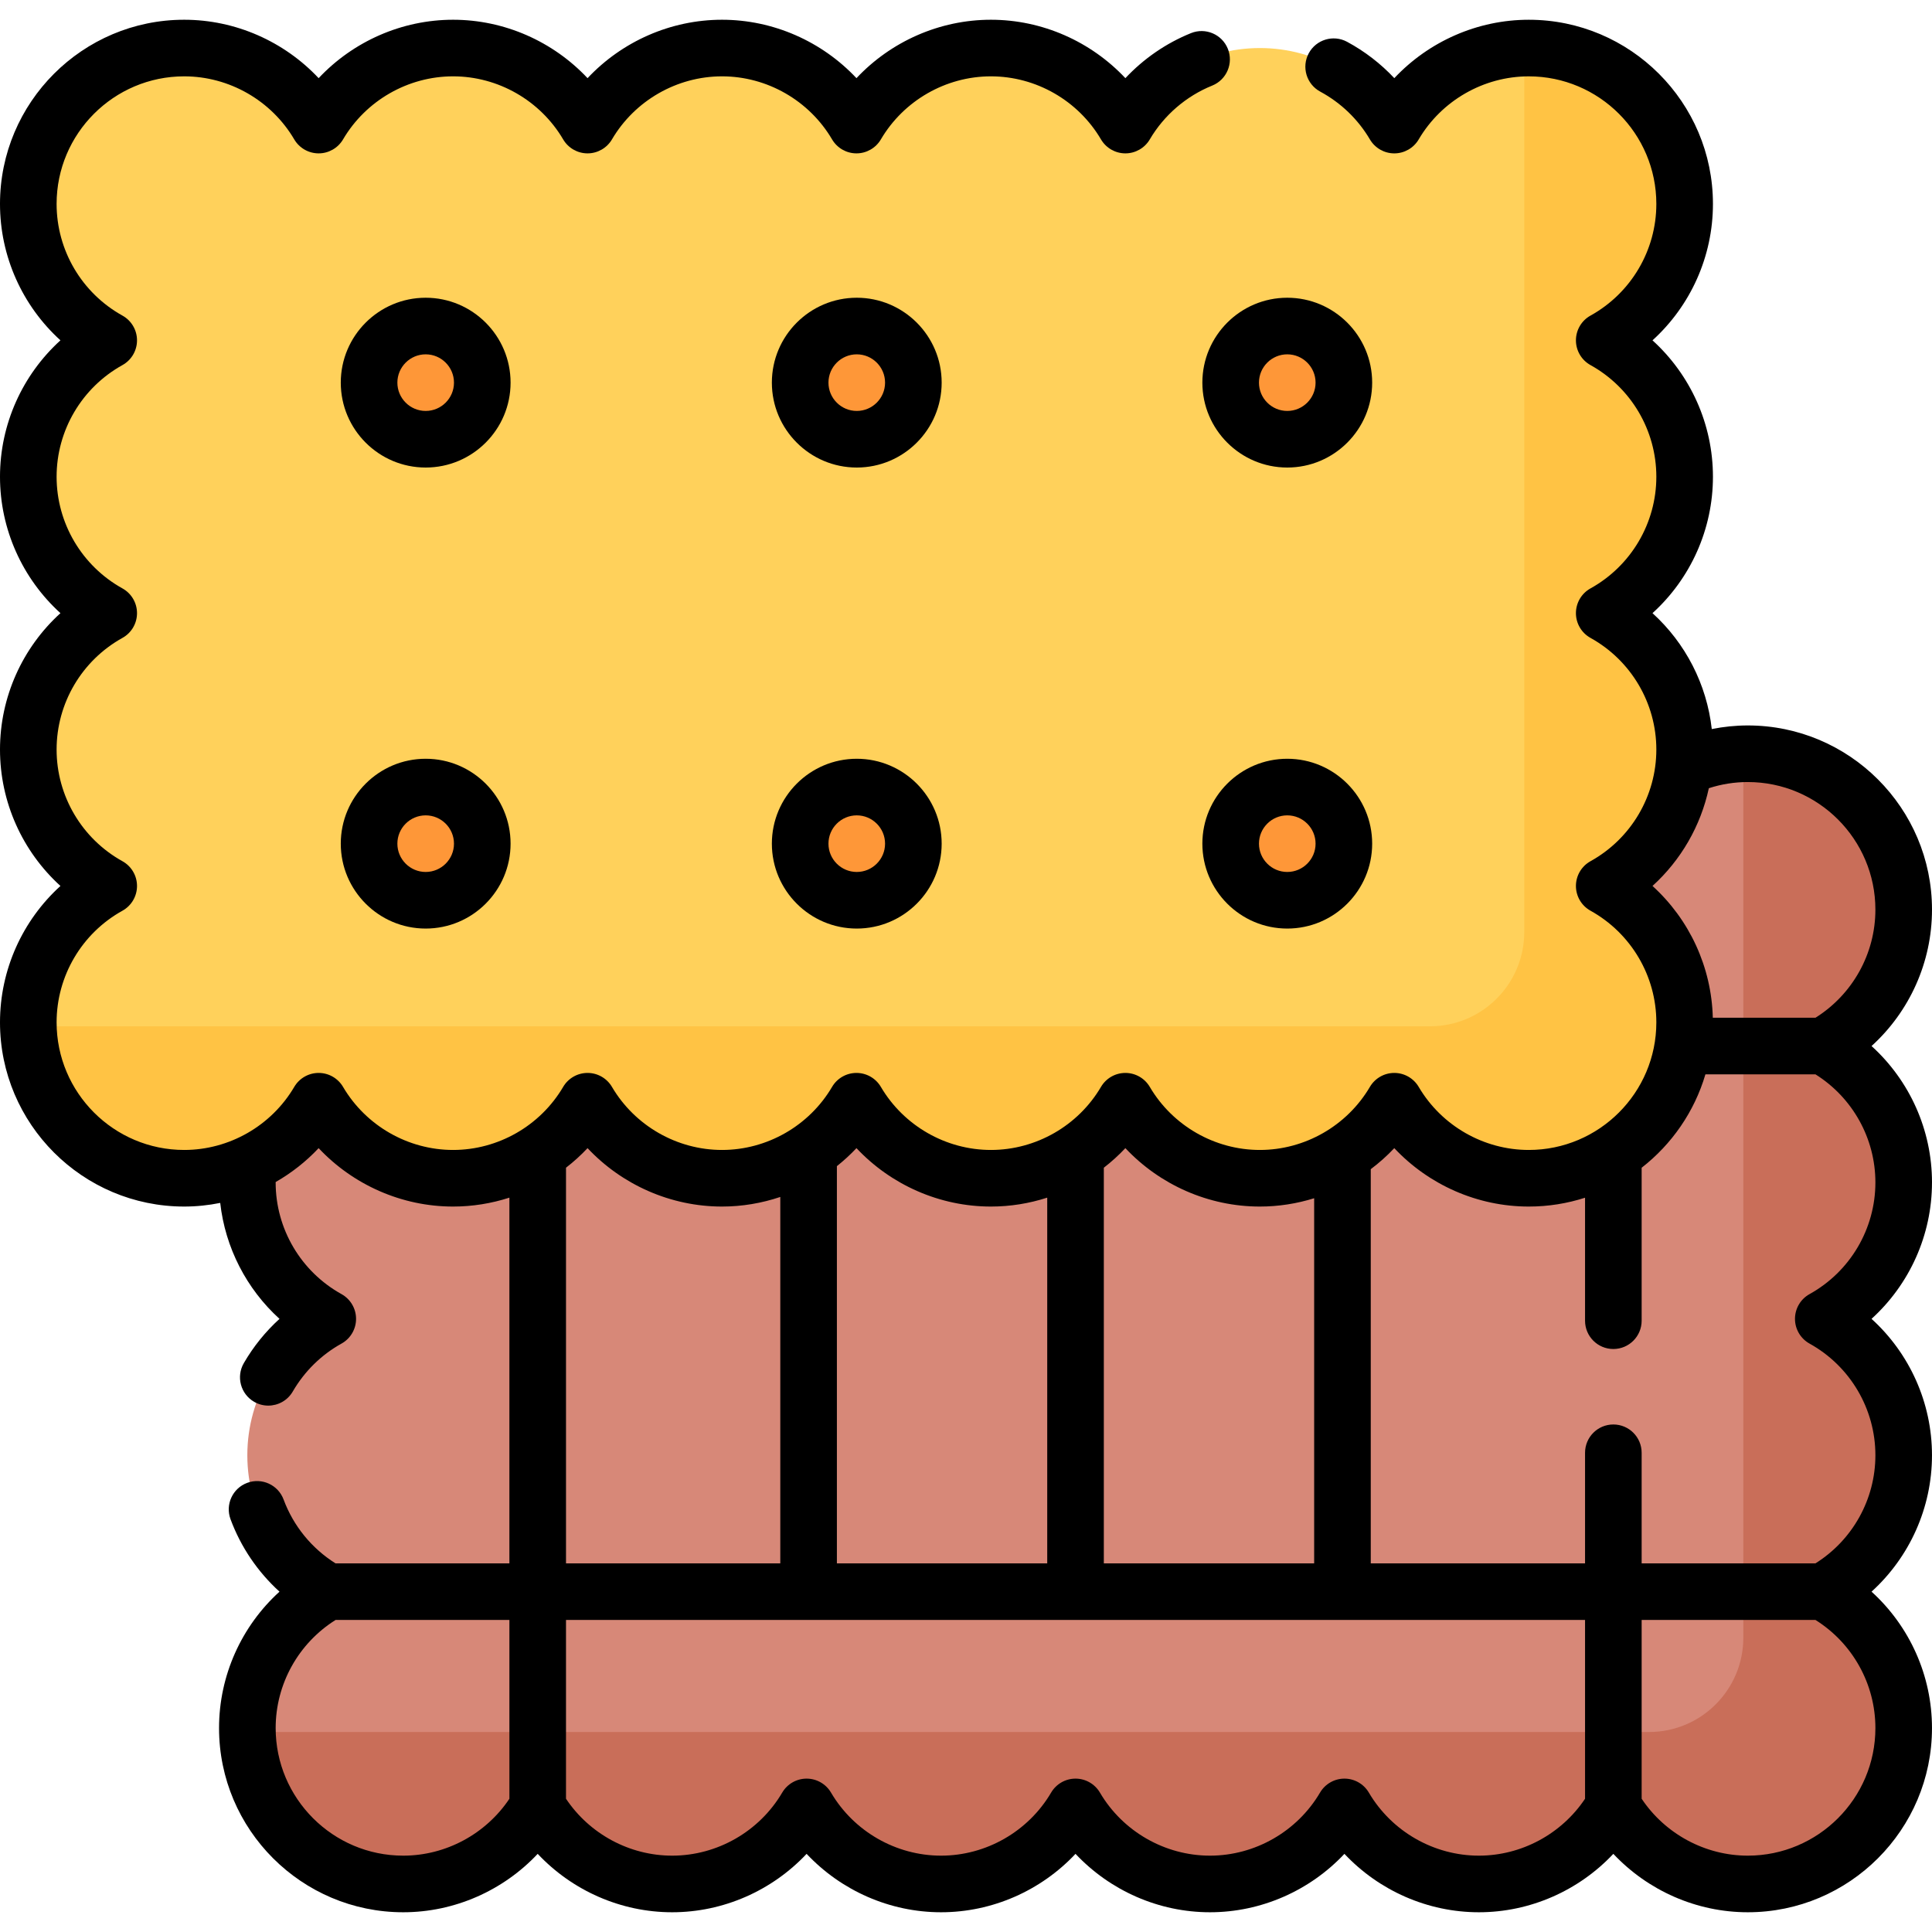 <svg id="Capa_1" enable-background="new 0 0 512 512" viewBox="0 0 512 512" xmlns="http://www.w3.org/2000/svg"><g><g><g><g><path d="m504.5 313.36c0-15.559-8.605-29.103-21.311-36.149 12.706-7.046 21.311-20.59 21.311-36.149 0-22.816-18.496-41.313-41.313-41.313-6.493 0-12.629 1.509-18.093 4.179-1.664 12.551-9.178 23.738-20.444 29.984-.317.176-.515.511-.515.875s.197.698.515.875c12.828 7.113 20.797 20.629 20.797 35.274 0 22.229-18.084 40.312-40.312 40.312-14.225 0-27.547-7.633-34.77-19.92-.18-.306-.508-.493-.862-.493s-.683.188-.862.493c-7.224 12.287-20.547 19.92-34.771 19.92-14.225 0-27.547-7.633-34.77-19.92-.18-.306-.508-.493-.862-.493s-.683.188-.862.493c-7.223 12.287-20.546 19.92-34.771 19.92s-27.547-7.633-34.77-19.92c-.18-.306-.508-.493-.862-.493s-.683.188-.862.493c-7.223 12.287-20.545 19.92-34.77 19.92s-27.548-7.633-34.771-19.92c-.18-.306-.508-.493-.862-.493s-.683.188-.862.493c-7.223 12.287-20.545 19.92-34.77 19.92s-27.547-7.633-34.77-19.92c-.18-.306-.508-.493-.862-.493s-.683.188-.862.493c-4.165 7.085-10.364 12.609-17.589 16.028-.286 1.961-.442 3.963-.442 6.003 0 15.559 8.605 29.103 21.311 36.149-12.706 7.046-21.311 20.59-21.311 36.149s8.605 29.103 21.311 36.149c-12.706 7.046-21.311 20.59-21.311 36.149 0 22.816 18.496 41.313 41.313 41.313 15.189 0 28.454-8.202 35.632-20.413 7.178 12.211 20.444 20.413 35.632 20.413s28.454-8.202 35.632-20.413c7.178 12.211 20.443 20.413 35.632 20.413s28.454-8.202 35.632-20.413c7.178 12.211 20.443 20.413 35.632 20.413s28.455-8.202 35.632-20.413c7.178 12.211 20.444 20.413 35.632 20.413 15.189 0 28.455-8.202 35.632-20.413 7.178 12.211 20.443 20.413 35.632 20.413 22.816 0 41.313-18.496 41.313-41.313 0-15.559-8.605-29.103-21.311-36.149 12.706-7.046 21.311-20.59 21.311-36.149s-8.605-29.103-21.311-36.149c12.709-7.045 21.314-20.589 21.314-36.148z" fill="#d78878"/><path d="m504.5 313.36c0-15.559-8.605-29.103-21.311-36.149 12.706-7.046 21.311-20.59 21.311-36.149 0-22.816-18.496-41.313-41.313-41.313-.399 0-.792.023-1.187.034v234.217c0 13.807-11.193 25-25 25h-371.421c.556 22.332 18.821 40.267 41.286 40.267 15.189 0 28.454-8.202 35.632-20.413 7.178 12.211 20.444 20.413 35.632 20.413s28.454-8.202 35.632-20.413c7.178 12.211 20.443 20.413 35.632 20.413s28.454-8.202 35.632-20.413c7.178 12.211 20.443 20.413 35.632 20.413s28.455-8.202 35.632-20.413c7.178 12.211 20.444 20.413 35.632 20.413 15.189 0 28.455-8.202 35.632-20.413 7.178 12.211 20.443 20.413 35.632 20.413 22.816 0 41.313-18.496 41.313-41.313 0-15.559-8.605-29.103-21.311-36.149 12.706-7.046 21.311-20.59 21.311-36.149s-8.605-29.103-21.311-36.149c12.708-7.044 21.313-20.588 21.313-36.147z" fill="#c96e59"/></g><g><path d="m446.447 126.343c0-15.559-8.605-29.103-21.311-36.149 12.706-7.046 21.311-20.59 21.311-36.149 0-22.816-18.496-41.313-41.313-41.313-15.189 0-28.454 8.202-35.632 20.413-7.178-12.211-20.444-20.413-35.632-20.413-15.189 0-28.454 8.202-35.632 20.413-7.178-12.211-20.444-20.413-35.632-20.413-15.189 0-28.454 8.202-35.632 20.413-7.178-12.211-20.444-20.413-35.632-20.413-15.189 0-28.454 8.202-35.632 20.413-7.178-12.211-20.444-20.413-35.632-20.413s-28.454 8.202-35.632 20.413c-7.178-12.211-20.444-20.413-35.632-20.413-22.818.001-41.314 18.497-41.314 41.313 0 15.559 8.605 29.103 21.311 36.149-12.706 7.046-21.311 20.59-21.311 36.149s8.605 29.103 21.311 36.149c-12.706 7.045-21.311 20.589-21.311 36.148s8.605 29.103 21.311 36.149c-12.706 7.045-21.311 20.589-21.311 36.148 0 22.816 18.496 41.313 41.313 41.313 15.189 0 28.454-8.202 35.632-20.413 7.178 12.211 20.444 20.413 35.632 20.413s28.454-8.202 35.632-20.413c7.178 12.211 20.444 20.413 35.632 20.413 15.189 0 28.454-8.202 35.632-20.413 7.178 12.211 20.444 20.413 35.632 20.413 15.189 0 28.454-8.202 35.632-20.413 7.178 12.211 20.444 20.413 35.632 20.413 15.189 0 28.454-8.202 35.632-20.413 7.178 12.211 20.444 20.413 35.632 20.413 22.816 0 41.313-18.496 41.313-41.313 0-15.559-8.605-29.103-21.311-36.149 12.706-7.046 21.311-20.59 21.311-36.149s-8.605-29.103-21.311-36.149c12.708-7.045 21.312-20.589 21.312-36.147z" fill="#ffd15b"/><g fill="#fe9738"><circle cx="112.809" cy="101.403" r="15"/><circle cx="227.051" cy="101.403" r="15"/><circle cx="341.139" cy="101.403" r="15"/><circle cx="112.809" cy="223.579" r="15"/><circle cx="227.051" cy="223.579" r="15"/><circle cx="341.139" cy="223.579" r="15"/></g></g></g><path d="m446.447 126.343c0-15.559-8.605-29.103-21.311-36.149 12.706-7.046 21.311-20.59 21.311-36.149 0-22.816-18.496-41.313-41.313-41.313-.399 0-.792.023-1.187.034v234.215c0 13.807-11.193 25-25 25h-371.421c.556 22.332 18.821 40.267 41.286 40.267 15.189 0 28.454-8.202 35.632-20.413 7.178 12.211 20.444 20.413 35.632 20.413s28.454-8.202 35.632-20.413c7.178 12.211 20.443 20.413 35.632 20.413s28.454-8.202 35.632-20.413c7.178 12.211 20.443 20.413 35.632 20.413s28.455-8.202 35.632-20.413c7.178 12.211 20.444 20.413 35.632 20.413 15.189 0 28.455-8.202 35.632-20.413 7.178 12.211 20.443 20.413 35.632 20.413 22.816 0 41.313-18.496 41.313-41.313 0-15.559-8.605-29.103-21.311-36.149 12.706-7.046 21.311-20.59 21.311-36.149s-8.605-29.103-21.311-36.149c12.709-7.043 21.313-20.587 21.313-36.145z" fill="#ffc344"/></g><g><path d="m512 313.36c0-13.924-5.946-27.003-16.019-36.148 10.073-9.146 16.019-22.225 16.019-36.149 0-26.915-21.897-48.812-48.812-48.812-3.235 0-6.422.33-9.55.957-1.329-11.857-6.959-22.772-15.709-30.716 10.072-9.145 16.019-22.225 16.019-36.148 0-13.924-5.946-27.003-16.019-36.149 10.072-9.145 16.019-22.225 16.019-36.148 0-26.916-21.897-48.813-48.812-48.813-13.586 0-26.492 5.749-35.629 15.476-3.602-3.842-7.821-7.101-12.511-9.631-3.646-1.968-8.194-.606-10.162 3.038-1.967 3.646-.606 8.195 3.039 10.162 5.479 2.957 10.03 7.337 13.164 12.668 1.348 2.292 3.808 3.7 6.466 3.7s5.118-1.408 6.466-3.7c6.06-10.31 17.236-16.714 29.167-16.714 18.645 0 33.812 15.168 33.812 33.813 0 12.283-6.686 23.622-17.447 29.589-2.385 1.322-3.863 3.833-3.863 6.559s1.479 5.237 3.863 6.559c10.762 5.968 17.447 17.306 17.447 29.59 0 12.283-6.686 23.622-17.447 29.589-2.385 1.322-3.863 3.833-3.863 6.559s1.479 5.237 3.863 6.559c10.762 5.968 17.447 17.306 17.447 29.589 0 12.284-6.686 23.622-17.447 29.59-2.385 1.322-3.863 3.833-3.863 6.559s1.479 5.237 3.863 6.559c10.762 5.968 17.447 17.306 17.447 29.589 0 18.644-15.168 33.812-33.812 33.812-11.931 0-23.107-6.404-29.167-16.714-1.348-2.292-3.808-3.699-6.466-3.699s-5.118 1.407-6.466 3.699c-6.06 10.31-17.235 16.714-29.166 16.714s-23.106-6.404-29.166-16.714c-1.348-2.292-3.808-3.699-6.466-3.699s-5.118 1.407-6.466 3.699c-6.06 10.31-17.236 16.714-29.167 16.714s-23.106-6.404-29.166-16.714c-1.348-2.292-3.808-3.699-6.466-3.699s-5.118 1.407-6.466 3.699c-6.06 10.31-17.235 16.714-29.166 16.714s-23.107-6.404-29.167-16.714c-1.348-2.292-3.808-3.699-6.466-3.699s-5.118 1.407-6.466 3.699c-6.06 10.31-17.235 16.714-29.166 16.714s-23.106-6.404-29.166-16.714c-1.348-2.292-3.807-3.699-6.466-3.699-2.658 0-5.118 1.407-6.466 3.699-6.061 10.31-17.237 16.714-29.167 16.714-18.644.002-33.812-15.167-33.812-33.811 0-12.284 6.686-23.622 17.448-29.589 2.384-1.322 3.863-3.833 3.863-6.559s-1.479-5.237-3.863-6.559c-10.762-5.968-17.448-17.307-17.448-29.59s6.686-23.622 17.448-29.589c2.384-1.322 3.863-3.833 3.863-6.559s-1.479-5.237-3.863-6.559c-10.762-5.969-17.448-17.307-17.448-29.59s6.686-23.622 17.448-29.59c2.384-1.322 3.863-3.833 3.863-6.559s-1.479-5.237-3.863-6.559c-10.762-5.968-17.448-17.306-17.448-29.59 0-18.645 15.168-33.813 33.812-33.813 11.931 0 23.106 6.405 29.167 16.714 1.348 2.292 3.808 3.699 6.466 3.699 2.659 0 5.118-1.408 6.466-3.7 6.06-10.31 17.235-16.714 29.166-16.714s23.106 6.404 29.166 16.714c1.348 2.292 3.808 3.7 6.466 3.7s5.118-1.408 6.466-3.7c6.06-10.31 17.236-16.714 29.167-16.714s23.106 6.404 29.166 16.714c1.348 2.292 3.808 3.7 6.466 3.7s5.118-1.408 6.466-3.7c6.06-10.31 17.235-16.714 29.166-16.714s23.107 6.404 29.167 16.714c1.348 2.292 3.808 3.7 6.466 3.7 2.659 0 5.119-1.408 6.466-3.7 3.768-6.411 9.641-11.474 16.537-14.258 3.841-1.55 5.697-5.921 4.147-9.762-1.551-3.84-5.919-5.698-9.763-4.147-6.597 2.663-12.544 6.771-17.387 11.935-9.137-9.73-22.046-15.481-35.634-15.481s-26.495 5.75-35.632 15.48c-9.137-9.73-22.044-15.48-35.632-15.48s-26.496 5.75-35.633 15.48c-9.137-9.73-22.044-15.48-35.632-15.48s-26.496 5.75-35.632 15.48c-9.138-9.73-22.045-15.48-35.633-15.48-26.914 0-48.811 21.898-48.811 48.813 0 13.923 5.947 27.003 16.019 36.148-10.072 9.146-16.019 22.226-16.019 36.15 0 13.923 5.947 27.003 16.019 36.148-10.072 9.145-16.019 22.226-16.019 36.149s5.947 27.004 16.019 36.149c-10.072 9.145-16.019 22.225-16.019 36.148 0 26.915 21.897 48.812 48.812 48.812 3.236 0 6.431-.336 9.549-.964 1.328 11.861 6.961 22.781 15.714 30.728-3.717 3.379-6.914 7.332-9.461 11.728-2.077 3.584-.854 8.173 2.729 10.25 1.184.686 2.477 1.012 3.753 1.012 2.588 0 5.105-1.341 6.496-3.742 3.091-5.334 7.554-9.723 12.907-12.692 2.385-1.322 3.863-3.833 3.863-6.559s-1.479-5.237-3.863-6.559c-10.762-5.968-17.447-17.306-17.447-29.589 0-.035.003-.072.003-.107 4.198-2.407 8.048-5.426 11.389-8.984 9.136 9.729 22.044 15.48 35.632 15.48 5.126 0 10.155-.82 14.921-2.362v96.919h-46.078c-6.308-3.961-11.161-9.903-13.76-16.913-1.44-3.884-5.755-5.868-9.639-4.426-3.884 1.44-5.865 5.755-4.426 9.639 2.739 7.393 7.215 13.965 12.978 19.199-10.072 9.145-16.02 22.226-16.02 36.149 0 26.916 21.897 48.813 48.812 48.813 13.588 0 26.495-5.75 35.633-15.48 9.136 9.73 22.044 15.48 35.632 15.48s26.495-5.75 35.632-15.48c9.137 9.73 22.045 15.48 35.633 15.48s26.495-5.75 35.632-15.48c9.137 9.73 22.044 15.48 35.632 15.48s26.496-5.75 35.633-15.48c9.137 9.73 22.044 15.48 35.632 15.48s26.495-5.75 35.632-15.48c9.137 9.73 22.044 15.48 35.633 15.48 26.915 0 48.812-21.897 48.812-48.813 0-13.924-5.946-27.003-16.019-36.148 10.073-9.147 16.019-22.226 16.019-36.15s-5.946-27.003-16.019-36.149c10.073-9.145 16.019-22.225 16.019-36.149zm-74.071-78.571c7.552-6.857 12.785-15.927 14.93-25.905 3.335-1.081 6.794-1.633 10.328-1.633 18.645 0 33.812 15.168 33.812 33.812 0 11.672-6.044 22.481-15.878 28.649h-27.208c-.337-13.463-6.209-26.048-15.984-34.923zm-139.691 69.481c9.137 9.73 22.044 15.48 35.632 15.48 4.939 0 9.786-.769 14.396-2.203v96.76h-55.74v-104.85c2.03-1.573 3.943-3.304 5.712-5.187zm-71.264 0c9.137 9.73 22.044 15.48 35.632 15.48 5.126 0 10.154-.82 14.921-2.362v96.919h-55.74v-105.267c1.833-1.462 3.571-3.05 5.187-4.77zm-76.976 5.186c2.029-1.572 3.942-3.302 5.711-5.186 9.137 9.73 22.045 15.48 35.633 15.48 5.315 0 10.522-.891 15.444-2.545v97.102h-56.788zm-43.133 182.312c-18.645 0-33.812-15.168-33.812-33.813 0-11.671 6.044-22.48 15.878-28.648h46.067v47.379c-6.244 9.345-16.847 15.082-28.133 15.082zm285.058 0c-11.931 0-23.106-6.404-29.166-16.714-1.348-2.292-3.808-3.7-6.466-3.7s-5.118 1.408-6.466 3.7c-6.06 10.31-17.236 16.714-29.167 16.714s-23.106-6.404-29.166-16.714c-1.348-2.292-3.808-3.7-6.466-3.7s-5.118 1.408-6.466 3.7c-6.06 10.31-17.235 16.714-29.166 16.714s-23.107-6.404-29.167-16.714c-1.348-2.292-3.808-3.7-6.466-3.7s-5.118 1.408-6.466 3.7c-6.06 10.31-17.235 16.714-29.166 16.714-11.285 0-21.889-5.736-28.132-15.081v-47.38h270.057v47.38c-6.242 9.345-16.846 15.081-28.131 15.081zm105.077-33.813c0 18.645-15.168 33.813-33.812 33.813-11.285 0-21.89-5.736-28.133-15.081v-47.38h46.067c9.834 6.168 15.878 16.976 15.878 28.648zm-17.447-115.005c-2.385 1.322-3.863 3.833-3.863 6.559s1.479 5.237 3.863 6.559c10.762 5.968 17.447 17.306 17.447 29.59 0 11.671-6.044 22.48-15.878 28.648h-46.067v-29.306c0-4.142-3.357-7.5-7.5-7.5s-7.5 3.358-7.5 7.5v29.306h-56.788v-104.461c2.223-1.676 4.316-3.532 6.235-5.576 9.137 9.73 22.045 15.48 35.633 15.48 5.203 0 10.214-.826 14.92-2.341v32.592c0 4.142 3.357 7.5 7.5 7.5s7.5-3.358 7.5-7.5v-40.537c7.973-6.206 13.974-14.823 16.9-24.751h29.167c9.834 6.168 15.878 16.976 15.878 28.648 0 12.284-6.686 23.622-17.447 29.59z"/><path d="m112.809 78.903c-12.406 0-22.5 10.093-22.5 22.5s10.094 22.5 22.5 22.5 22.5-10.093 22.5-22.5-10.094-22.5-22.5-22.5zm0 30c-4.136 0-7.5-3.364-7.5-7.5s3.364-7.5 7.5-7.5 7.5 3.364 7.5 7.5-3.365 7.5-7.5 7.5z"/><path d="m227.051 78.903c-12.406 0-22.5 10.093-22.5 22.5s10.094 22.5 22.5 22.5 22.5-10.093 22.5-22.5-10.094-22.5-22.5-22.5zm0 30c-4.136 0-7.5-3.364-7.5-7.5s3.364-7.5 7.5-7.5 7.5 3.364 7.5 7.5-3.364 7.5-7.5 7.5z"/><path d="m341.139 78.903c-12.406 0-22.5 10.093-22.5 22.5s10.094 22.5 22.5 22.5 22.5-10.093 22.5-22.5-10.094-22.5-22.5-22.5zm0 30c-4.136 0-7.5-3.364-7.5-7.5s3.364-7.5 7.5-7.5 7.5 3.364 7.5 7.5-3.365 7.5-7.5 7.5z"/><path d="m112.809 201.079c-12.406 0-22.5 10.093-22.5 22.5s10.094 22.5 22.5 22.5 22.5-10.093 22.5-22.5-10.094-22.5-22.5-22.5zm0 30c-4.136 0-7.5-3.364-7.5-7.5s3.364-7.5 7.5-7.5 7.5 3.364 7.5 7.5-3.365 7.5-7.5 7.5z"/><path d="m227.051 201.079c-12.406 0-22.5 10.093-22.5 22.5s10.094 22.5 22.5 22.5 22.5-10.093 22.5-22.5-10.094-22.5-22.5-22.5zm0 30c-4.136 0-7.5-3.364-7.5-7.5s3.364-7.5 7.5-7.5 7.5 3.364 7.5 7.5-3.364 7.5-7.5 7.5z"/><path d="m341.139 201.079c-12.406 0-22.5 10.093-22.5 22.5s10.094 22.5 22.5 22.5 22.5-10.093 22.5-22.5-10.094-22.5-22.5-22.5zm0 30c-4.136 0-7.5-3.364-7.5-7.5s3.364-7.5 7.5-7.5 7.5 3.364 7.5 7.5-3.365 7.5-7.5 7.5z"/></g></g><g/><g/><g/><g/><g/><g/><g/><g/><g/><g/><g/><g/><g/><g/><g/></svg>